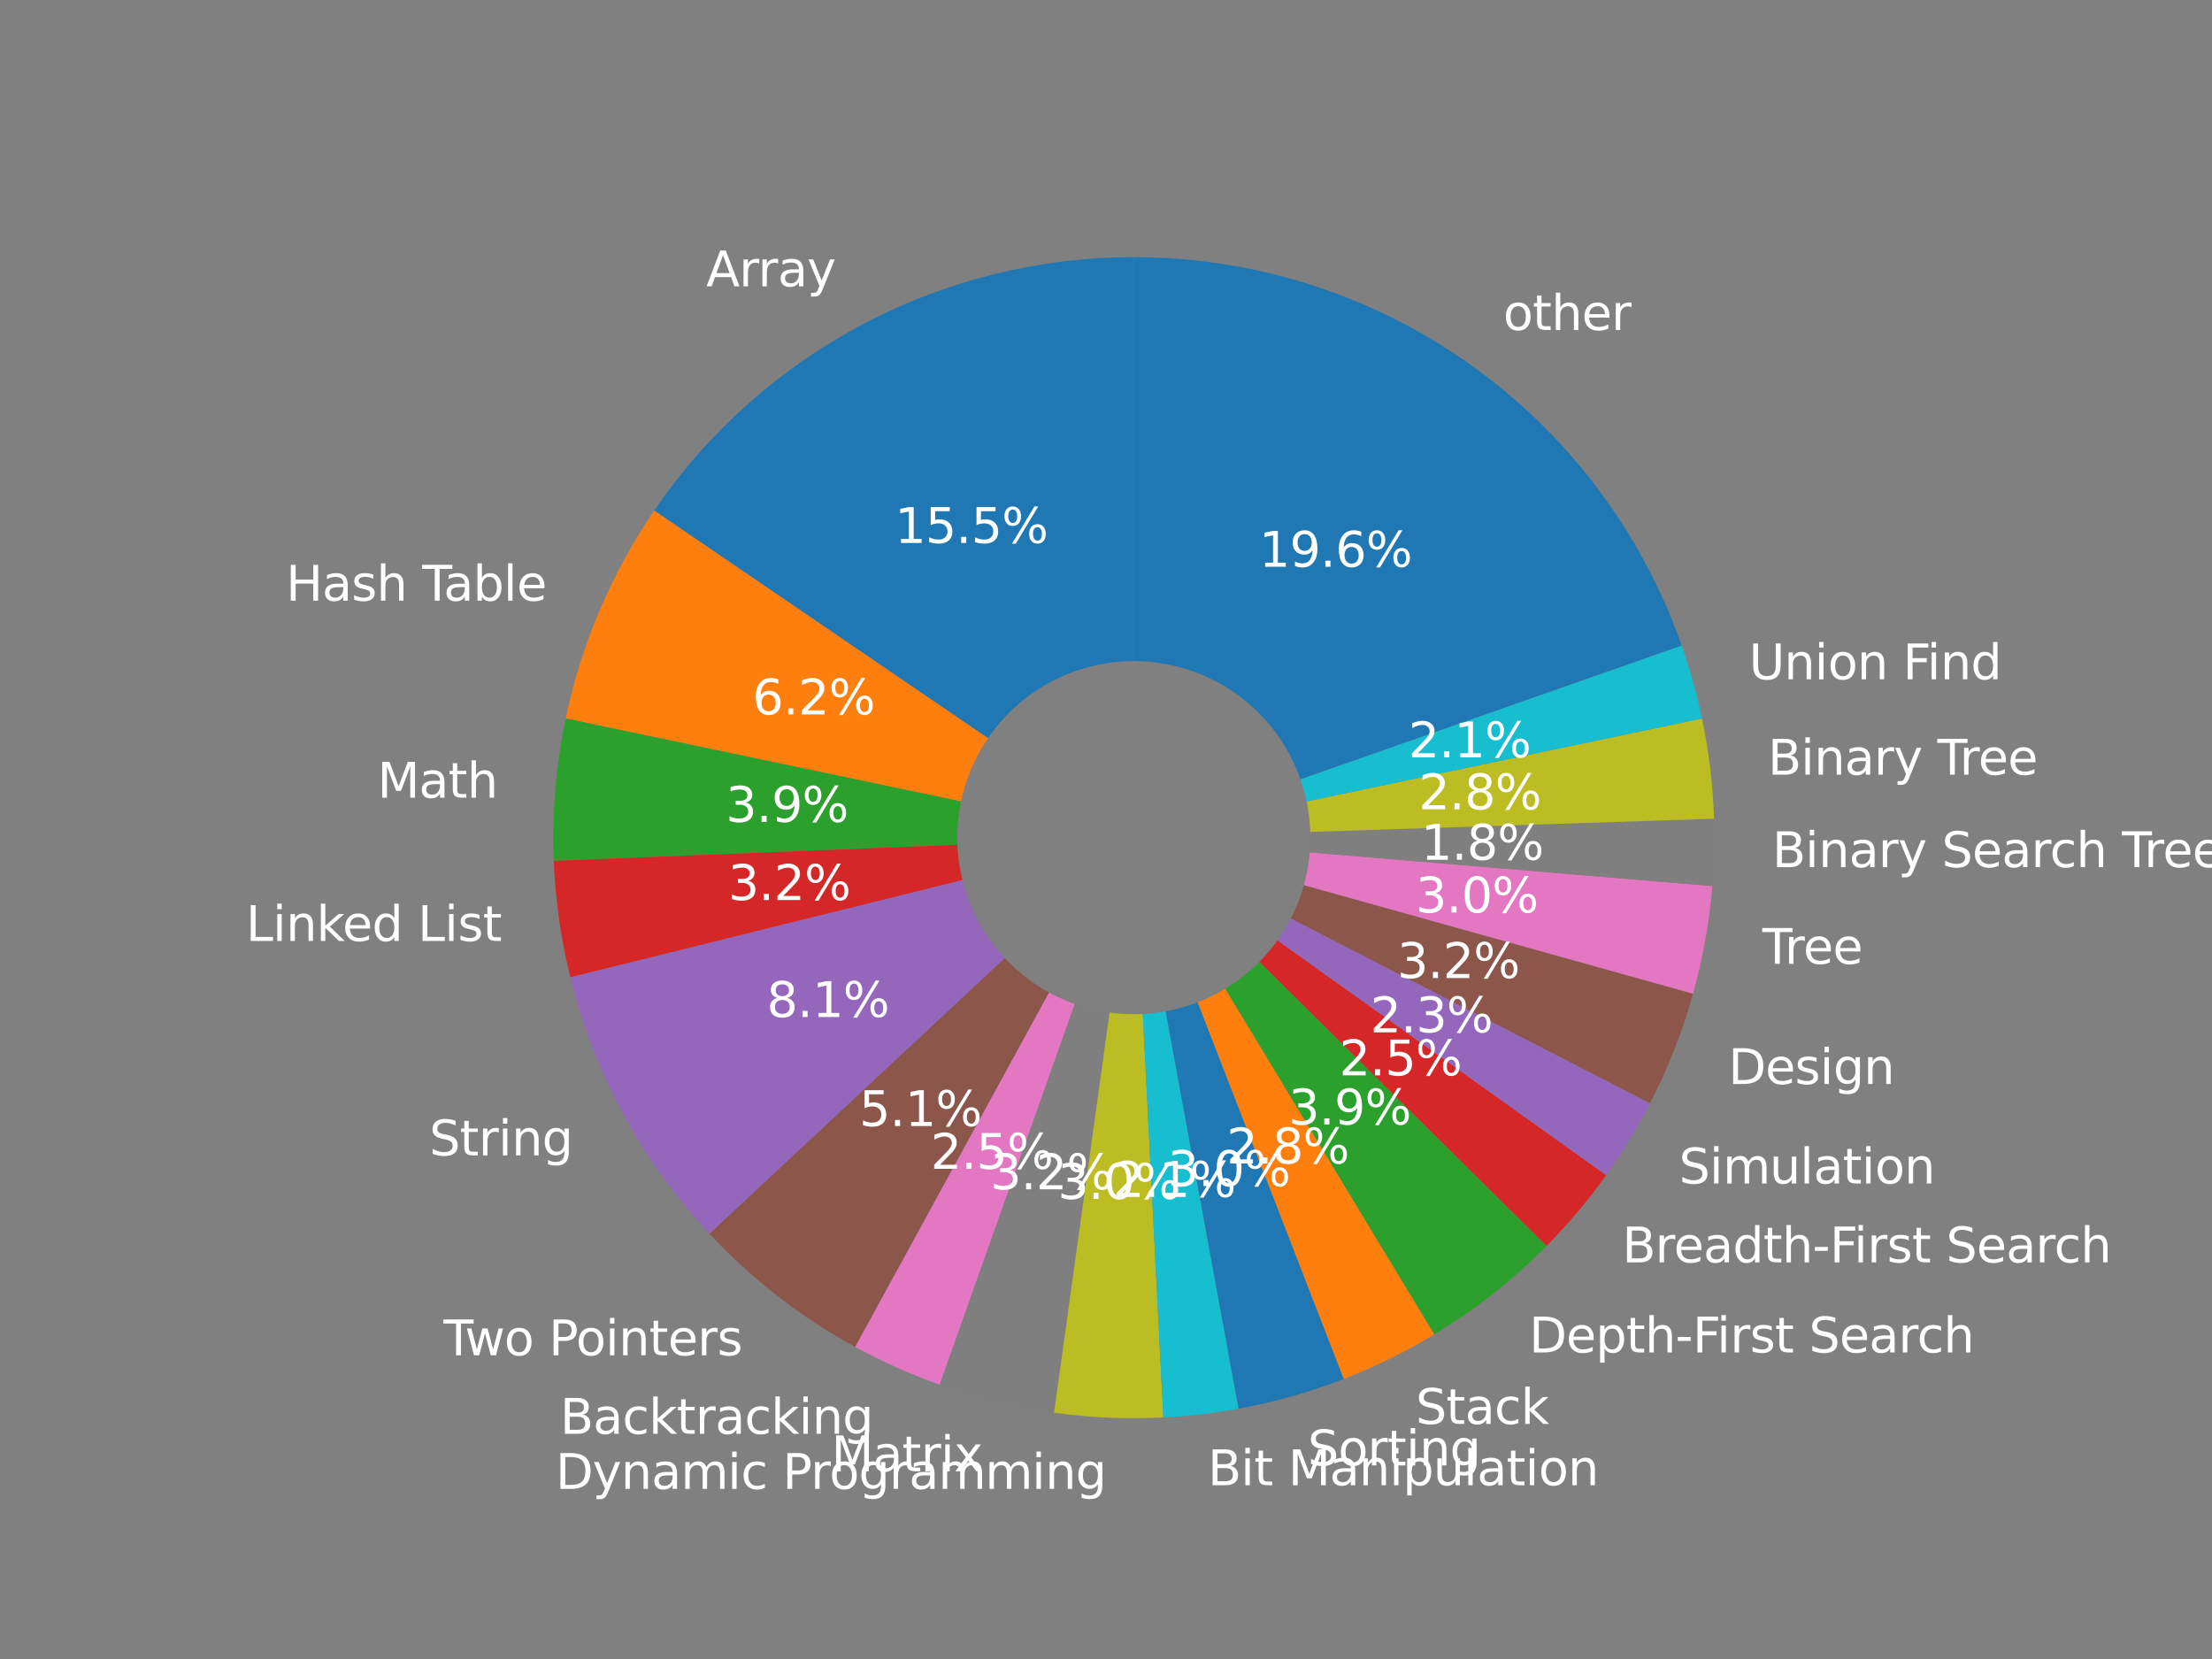 <?xml version="1.0" encoding="utf-8" standalone="no"?>
<!DOCTYPE svg PUBLIC "-//W3C//DTD SVG 1.1//EN"
  "http://www.w3.org/Graphics/SVG/1.1/DTD/svg11.dtd">
<svg xmlns:xlink="http://www.w3.org/1999/xlink" width="460.8pt" height="345.6pt" viewBox="0 0 460.8 345.6" xmlns="http://www.w3.org/2000/svg" version="1.1">
 <defs>
  <style type="text/css">*{stroke-linejoin: round; stroke-linecap: butt}</style>
 </defs>
 <g id="figure_1">
  <g id="patch_1">
   <path d="M 0 345.6 
L 460.8 345.6 
L 460.8 0 
L 0 0 
z
" style="fill: #808080"/>
  </g>
  <g id="axes_1">
   <g id="patch_2">
    <path d="M 236.201 53.568 
C 216.509 53.568 197.112 58.378 179.701 67.578 
C 162.29 76.777 147.387 90.092 136.292 106.36 
L 236.201 174.503 
L 236.201 53.568 
z
" style="fill: #1f77b4"/>
   </g>
   <g id="patch_3">
    <path d="M 136.292 106.36 
C 131.839 112.89 128.036 119.84 124.939 127.111 
C 121.842 134.382 119.465 141.939 117.843 149.674 
L 236.201 174.503 
L 136.292 106.36 
z
" style="fill: #ff7f0e"/>
   </g>
   <g id="patch_4">
    <path d="M 117.843 149.674 
C 116.821 154.541 116.102 159.467 115.687 164.424 
C 115.273 169.38 115.164 174.357 115.363 179.327 
L 236.201 174.503 
L 117.843 149.674 
z
" style="fill: #2ca02c"/>
   </g>
   <g id="patch_5">
    <path d="M 115.363 179.327 
C 115.526 183.419 115.897 187.501 116.475 191.555 
C 117.052 195.61 117.835 199.633 118.821 203.608 
L 236.201 174.503 
L 115.363 179.327 
z
" style="fill: #d62728"/>
   </g>
   <g id="patch_6">
    <path d="M 118.821 203.608 
C 121.288 213.557 125.01 223.152 129.897 232.163 
C 134.784 241.173 140.797 249.525 147.792 257.019 
L 236.201 174.503 
L 118.821 203.608 
z
" style="fill: #9467bd"/>
   </g>
   <g id="patch_7">
    <path d="M 147.792 257.019 
C 152.184 261.725 156.946 266.073 162.031 270.022 
C 167.116 273.97 172.508 277.506 178.156 280.596 
L 236.201 174.503 
L 147.792 257.019 
z
" style="fill: #8c564b"/>
   </g>
   <g id="patch_8">
    <path d="M 178.156 280.596 
C 180.978 282.141 183.862 283.572 186.799 284.886 
C 189.736 286.201 192.724 287.397 195.756 288.474 
L 236.201 174.503 
L 178.156 280.596 
z
" style="fill: #e377c2"/>
   </g>
   <g id="patch_9">
    <path d="M 195.756 288.474 
C 199.616 289.843 203.543 291.016 207.522 291.987 
C 211.5 292.959 215.526 293.727 219.582 294.29 
L 236.201 174.503 
L 195.756 288.474 
z
" style="fill: #7f7f7f"/>
   </g>
   <g id="patch_10">
    <path d="M 219.582 294.29 
C 223.349 294.812 227.139 295.157 230.938 295.323 
C 234.737 295.488 238.542 295.474 242.34 295.281 
L 236.201 174.503 
L 219.582 294.29 
z
" style="fill: #bcbd22"/>
   </g>
   <g id="patch_11">
    <path d="M 242.34 295.281 
C 244.969 295.147 247.593 294.928 250.208 294.623 
C 252.823 294.318 255.427 293.928 258.017 293.453 
L 236.201 174.503 
L 242.34 295.281 
z
" style="fill: #17becf"/>
   </g>
   <g id="patch_12">
    <path d="M 258.017 293.453 
C 261.757 292.767 265.463 291.905 269.122 290.87 
C 272.782 289.835 276.39 288.627 279.936 287.252 
L 236.201 174.503 
L 258.017 293.453 
z
" style="fill: #1f77b4"/>
   </g>
   <g id="patch_13">
    <path d="M 279.936 287.252 
C 283.208 285.983 286.424 284.571 289.574 283.022 
C 292.724 281.473 295.805 279.787 298.808 277.97 
L 236.201 174.503 
L 279.936 287.252 
z
" style="fill: #ff7f0e"/>
   </g>
   <g id="patch_14">
    <path d="M 298.808 277.97 
C 303.063 275.395 307.156 272.56 311.062 269.481 
C 314.968 266.402 318.681 263.086 322.179 259.55 
L 236.201 174.503 
L 298.808 277.97 
z
" style="fill: #2ca02c"/>
   </g>
   <g id="patch_15">
    <path d="M 322.179 259.55 
C 324.441 257.262 326.612 254.885 328.685 252.424 
C 330.758 249.964 332.733 247.421 334.603 244.803 
L 236.201 174.503 
L 322.179 259.55 
z
" style="fill: #d62728"/>
   </g>
   <g id="patch_16">
    <path d="M 334.603 244.803 
C 336.304 242.423 337.917 239.982 339.44 237.485 
C 340.964 234.988 342.396 232.436 343.734 229.835 
L 236.201 174.503 
L 334.603 244.803 
z
" style="fill: #9467bd"/>
   </g>
   <g id="patch_17">
    <path d="M 343.734 229.835 
C 345.608 226.194 347.296 222.459 348.791 218.646 
C 350.286 214.833 351.586 210.947 352.687 207.002 
L 236.201 174.503 
L 343.734 229.835 
z
" style="fill: #8c564b"/>
   </g>
   <g id="patch_18">
    <path d="M 352.687 207.002 
C 353.709 203.339 354.557 199.63 355.23 195.887 
C 355.902 192.144 356.398 188.371 356.715 184.581 
L 236.201 174.503 
L 352.687 207.002 
z
" style="fill: #e377c2"/>
   </g>
   <g id="patch_19">
    <path d="M 356.715 184.581 
C 356.91 182.249 357.037 179.912 357.096 177.573 
C 357.156 175.234 357.147 172.894 357.071 170.555 
L 236.201 174.503 
L 356.715 184.581 
z
" style="fill: #7f7f7f"/>
   </g>
   <g id="patch_20">
    <path d="M 357.071 170.555 
C 356.956 167.046 356.689 163.545 356.27 160.06 
C 355.851 156.574 355.28 153.109 354.559 149.674 
L 236.201 174.503 
L 357.071 170.555 
z
" style="fill: #bcbd22"/>
   </g>
   <g id="patch_21">
    <path d="M 354.559 149.674 
C 354.019 147.097 353.394 144.539 352.687 142.003 
C 351.979 139.468 351.189 136.956 350.318 134.472 
L 236.201 174.503 
L 354.559 149.674 
z
" style="fill: #17becf"/>
   </g>
   <g id="patch_22">
    <path d="M 350.318 134.472 
C 342.024 110.828 326.584 90.337 306.144 75.846 
C 285.704 61.355 261.257 53.568 236.201 53.568 
L 236.201 174.503 
L 350.318 134.472 
z
" style="fill: #1f77b4"/>
   </g>
   <g id="patch_23">
    <path d="M 236.201 210.783 
C 245.823 210.783 255.051 206.96 261.855 200.157 
C 268.658 193.353 272.481 184.124 272.481 174.503 
C 272.481 164.881 268.658 155.652 261.855 148.848 
C 255.051 142.045 245.823 138.222 236.201 138.222 
C 226.579 138.222 217.35 142.045 210.547 148.848 
C 203.743 155.652 199.921 164.881 199.921 174.503 
C 199.921 184.124 203.743 193.353 210.547 200.157 
C 217.35 206.96 226.579 210.783 236.201 210.783 
z
" clip-path="url(#p6dc3cd06ed)" style="fill: #808080; stroke: #808080; stroke-linejoin: miter"/>
   </g>
   <g id="matplotlib.axis_1"/>
   <g id="matplotlib.axis_2"/>
   <g id="text_1">
    <!-- Array -->
    <g style="fill: #ffffff" transform="translate(147.117 59.644)scale(0.1 -0.1)">
     <defs>
      <path id="DejaVuSans-41" d="M 2188 4044 
L 1331 1722 
L 3047 1722 
L 2188 4044 
z
M 1831 4666 
L 2547 4666 
L 4325 0 
L 3669 0 
L 3244 1197 
L 1141 1197 
L 716 0 
L 50 0 
L 1831 4666 
z
" transform="scale(0.016)"/>
      <path id="DejaVuSans-72" d="M 2631 2963 
Q 2534 3019 2420 3045 
Q 2306 3072 2169 3072 
Q 1681 3072 1420 2755 
Q 1159 2438 1159 1844 
L 1159 0 
L 581 0 
L 581 3500 
L 1159 3500 
L 1159 2956 
Q 1341 3275 1631 3429 
Q 1922 3584 2338 3584 
Q 2397 3584 2469 3576 
Q 2541 3569 2628 3553 
L 2631 2963 
z
" transform="scale(0.016)"/>
      <path id="DejaVuSans-61" d="M 2194 1759 
Q 1497 1759 1228 1600 
Q 959 1441 959 1056 
Q 959 750 1161 570 
Q 1363 391 1709 391 
Q 2188 391 2477 730 
Q 2766 1069 2766 1631 
L 2766 1759 
L 2194 1759 
z
M 3341 1997 
L 3341 0 
L 2766 0 
L 2766 531 
Q 2569 213 2275 61 
Q 1981 -91 1556 -91 
Q 1019 -91 701 211 
Q 384 513 384 1019 
Q 384 1609 779 1909 
Q 1175 2209 1959 2209 
L 2766 2209 
L 2766 2266 
Q 2766 2663 2505 2880 
Q 2244 3097 1772 3097 
Q 1472 3097 1187 3025 
Q 903 2953 641 2809 
L 641 3341 
Q 956 3463 1253 3523 
Q 1550 3584 1831 3584 
Q 2591 3584 2966 3190 
Q 3341 2797 3341 1997 
z
" transform="scale(0.016)"/>
      <path id="DejaVuSans-79" d="M 2059 -325 
Q 1816 -950 1584 -1140 
Q 1353 -1331 966 -1331 
L 506 -1331 
L 506 -850 
L 844 -850 
Q 1081 -850 1212 -737 
Q 1344 -625 1503 -206 
L 1606 56 
L 191 3500 
L 800 3500 
L 1894 763 
L 2988 3500 
L 3597 3500 
L 2059 -325 
z
" transform="scale(0.016)"/>
     </defs>
     <use xlink:href="#DejaVuSans-41"/>
     <use xlink:href="#DejaVuSans-72" x="68.408"/>
     <use xlink:href="#DejaVuSans-72" x="107.771"/>
     <use xlink:href="#DejaVuSans-61" x="148.885"/>
     <use xlink:href="#DejaVuSans-79" x="210.164"/>
    </g>
   </g>
   <g id="text_2">
    <!-- 15.5% -->
    <g style="fill: #ffffff" transform="translate(186.417 113.107)scale(0.1 -0.1)">
     <defs>
      <path id="DejaVuSans-31" d="M 794 531 
L 1825 531 
L 1825 4091 
L 703 3866 
L 703 4441 
L 1819 4666 
L 2450 4666 
L 2450 531 
L 3481 531 
L 3481 0 
L 794 0 
L 794 531 
z
" transform="scale(0.016)"/>
      <path id="DejaVuSans-35" d="M 691 4666 
L 3169 4666 
L 3169 4134 
L 1269 4134 
L 1269 2991 
Q 1406 3038 1543 3061 
Q 1681 3084 1819 3084 
Q 2600 3084 3056 2656 
Q 3513 2228 3513 1497 
Q 3513 744 3044 326 
Q 2575 -91 1722 -91 
Q 1428 -91 1123 -41 
Q 819 9 494 109 
L 494 744 
Q 775 591 1075 516 
Q 1375 441 1709 441 
Q 2250 441 2565 725 
Q 2881 1009 2881 1497 
Q 2881 1984 2565 2268 
Q 2250 2553 1709 2553 
Q 1456 2553 1204 2497 
Q 953 2441 691 2322 
L 691 4666 
z
" transform="scale(0.016)"/>
      <path id="DejaVuSans-2e" d="M 684 794 
L 1344 794 
L 1344 0 
L 684 0 
L 684 794 
z
" transform="scale(0.016)"/>
      <path id="DejaVuSans-25" d="M 4653 2053 
Q 4381 2053 4226 1822 
Q 4072 1591 4072 1178 
Q 4072 772 4226 539 
Q 4381 306 4653 306 
Q 4919 306 5073 539 
Q 5228 772 5228 1178 
Q 5228 1588 5073 1820 
Q 4919 2053 4653 2053 
z
M 4653 2450 
Q 5147 2450 5437 2106 
Q 5728 1763 5728 1178 
Q 5728 594 5436 251 
Q 5144 -91 4653 -91 
Q 4153 -91 3862 251 
Q 3572 594 3572 1178 
Q 3572 1766 3864 2108 
Q 4156 2450 4653 2450 
z
M 1428 4353 
Q 1159 4353 1004 4120 
Q 850 3888 850 3481 
Q 850 3069 1003 2837 
Q 1156 2606 1428 2606 
Q 1700 2606 1854 2837 
Q 2009 3069 2009 3481 
Q 2009 3884 1853 4118 
Q 1697 4353 1428 4353 
z
M 4250 4750 
L 4750 4750 
L 1831 -91 
L 1331 -91 
L 4250 4750 
z
M 1428 4750 
Q 1922 4750 2215 4408 
Q 2509 4066 2509 3481 
Q 2509 2891 2217 2550 
Q 1925 2209 1428 2209 
Q 931 2209 642 2551 
Q 353 2894 353 3481 
Q 353 4063 643 4406 
Q 934 4750 1428 4750 
z
" transform="scale(0.016)"/>
     </defs>
     <use xlink:href="#DejaVuSans-31"/>
     <use xlink:href="#DejaVuSans-35" x="63.623"/>
     <use xlink:href="#DejaVuSans-2e" x="127.246"/>
     <use xlink:href="#DejaVuSans-35" x="159.033"/>
     <use xlink:href="#DejaVuSans-25" x="222.656"/>
    </g>
   </g>
   <g id="text_3">
    <!-- Hash Table -->
    <g style="fill: #ffffff" transform="translate(59.574 125.131)scale(0.1 -0.1)">
     <defs>
      <path id="DejaVuSans-48" d="M 628 4666 
L 1259 4666 
L 1259 2753 
L 3553 2753 
L 3553 4666 
L 4184 4666 
L 4184 0 
L 3553 0 
L 3553 2222 
L 1259 2222 
L 1259 0 
L 628 0 
L 628 4666 
z
" transform="scale(0.016)"/>
      <path id="DejaVuSans-73" d="M 2834 3397 
L 2834 2853 
Q 2591 2978 2328 3040 
Q 2066 3103 1784 3103 
Q 1356 3103 1142 2972 
Q 928 2841 928 2578 
Q 928 2378 1081 2264 
Q 1234 2150 1697 2047 
L 1894 2003 
Q 2506 1872 2764 1633 
Q 3022 1394 3022 966 
Q 3022 478 2636 193 
Q 2250 -91 1575 -91 
Q 1294 -91 989 -36 
Q 684 19 347 128 
L 347 722 
Q 666 556 975 473 
Q 1284 391 1588 391 
Q 1994 391 2212 530 
Q 2431 669 2431 922 
Q 2431 1156 2273 1281 
Q 2116 1406 1581 1522 
L 1381 1569 
Q 847 1681 609 1914 
Q 372 2147 372 2553 
Q 372 3047 722 3315 
Q 1072 3584 1716 3584 
Q 2034 3584 2315 3537 
Q 2597 3491 2834 3397 
z
" transform="scale(0.016)"/>
      <path id="DejaVuSans-68" d="M 3513 2113 
L 3513 0 
L 2938 0 
L 2938 2094 
Q 2938 2591 2744 2837 
Q 2550 3084 2163 3084 
Q 1697 3084 1428 2787 
Q 1159 2491 1159 1978 
L 1159 0 
L 581 0 
L 581 4863 
L 1159 4863 
L 1159 2956 
Q 1366 3272 1645 3428 
Q 1925 3584 2291 3584 
Q 2894 3584 3203 3211 
Q 3513 2838 3513 2113 
z
" transform="scale(0.016)"/>
      <path id="DejaVuSans-20" transform="scale(0.016)"/>
      <path id="DejaVuSans-54" d="M -19 4666 
L 3928 4666 
L 3928 4134 
L 2272 4134 
L 2272 0 
L 1638 0 
L 1638 4134 
L -19 4134 
L -19 4666 
z
" transform="scale(0.016)"/>
      <path id="DejaVuSans-62" d="M 3116 1747 
Q 3116 2381 2855 2742 
Q 2594 3103 2138 3103 
Q 1681 3103 1420 2742 
Q 1159 2381 1159 1747 
Q 1159 1113 1420 752 
Q 1681 391 2138 391 
Q 2594 391 2855 752 
Q 3116 1113 3116 1747 
z
M 1159 2969 
Q 1341 3281 1617 3432 
Q 1894 3584 2278 3584 
Q 2916 3584 3314 3078 
Q 3713 2572 3713 1747 
Q 3713 922 3314 415 
Q 2916 -91 2278 -91 
Q 1894 -91 1617 61 
Q 1341 213 1159 525 
L 1159 0 
L 581 0 
L 581 4863 
L 1159 4863 
L 1159 2969 
z
" transform="scale(0.016)"/>
      <path id="DejaVuSans-6c" d="M 603 4863 
L 1178 4863 
L 1178 0 
L 603 0 
L 603 4863 
z
" transform="scale(0.016)"/>
      <path id="DejaVuSans-65" d="M 3597 1894 
L 3597 1613 
L 953 1613 
Q 991 1019 1311 708 
Q 1631 397 2203 397 
Q 2534 397 2845 478 
Q 3156 559 3463 722 
L 3463 178 
Q 3153 47 2828 -22 
Q 2503 -91 2169 -91 
Q 1331 -91 842 396 
Q 353 884 353 1716 
Q 353 2575 817 3079 
Q 1281 3584 2069 3584 
Q 2775 3584 3186 3129 
Q 3597 2675 3597 1894 
z
M 3022 2063 
Q 3016 2534 2758 2815 
Q 2500 3097 2075 3097 
Q 1594 3097 1305 2825 
Q 1016 2553 972 2059 
L 3022 2063 
z
" transform="scale(0.016)"/>
     </defs>
     <use xlink:href="#DejaVuSans-48"/>
     <use xlink:href="#DejaVuSans-61" x="75.195"/>
     <use xlink:href="#DejaVuSans-73" x="136.475"/>
     <use xlink:href="#DejaVuSans-68" x="188.574"/>
     <use xlink:href="#DejaVuSans-20" x="251.953"/>
     <use xlink:href="#DejaVuSans-54" x="283.74"/>
     <use xlink:href="#DejaVuSans-61" x="328.324"/>
     <use xlink:href="#DejaVuSans-62" x="389.604"/>
     <use xlink:href="#DejaVuSans-6c" x="453.08"/>
     <use xlink:href="#DejaVuSans-65" x="480.863"/>
    </g>
   </g>
   <g id="text_4">
    <!-- 6.2% -->
    <g style="fill: #ffffff" transform="translate(156.741 148.827)scale(0.1 -0.1)">
     <defs>
      <path id="DejaVuSans-36" d="M 2113 2584 
Q 1688 2584 1439 2293 
Q 1191 2003 1191 1497 
Q 1191 994 1439 701 
Q 1688 409 2113 409 
Q 2538 409 2786 701 
Q 3034 994 3034 1497 
Q 3034 2003 2786 2293 
Q 2538 2584 2113 2584 
z
M 3366 4563 
L 3366 3988 
Q 3128 4100 2886 4159 
Q 2644 4219 2406 4219 
Q 1781 4219 1451 3797 
Q 1122 3375 1075 2522 
Q 1259 2794 1537 2939 
Q 1816 3084 2150 3084 
Q 2853 3084 3261 2657 
Q 3669 2231 3669 1497 
Q 3669 778 3244 343 
Q 2819 -91 2113 -91 
Q 1303 -91 875 529 
Q 447 1150 447 2328 
Q 447 3434 972 4092 
Q 1497 4750 2381 4750 
Q 2619 4750 2861 4703 
Q 3103 4656 3366 4563 
z
" transform="scale(0.016)"/>
      <path id="DejaVuSans-32" d="M 1228 531 
L 3431 531 
L 3431 0 
L 469 0 
L 469 531 
Q 828 903 1448 1529 
Q 2069 2156 2228 2338 
Q 2531 2678 2651 2914 
Q 2772 3150 2772 3378 
Q 2772 3750 2511 3984 
Q 2250 4219 1831 4219 
Q 1534 4219 1204 4116 
Q 875 4013 500 3803 
L 500 4441 
Q 881 4594 1212 4672 
Q 1544 4750 1819 4750 
Q 2544 4750 2975 4387 
Q 3406 4025 3406 3419 
Q 3406 3131 3298 2873 
Q 3191 2616 2906 2266 
Q 2828 2175 2409 1742 
Q 1991 1309 1228 531 
z
" transform="scale(0.016)"/>
     </defs>
     <use xlink:href="#DejaVuSans-36"/>
     <use xlink:href="#DejaVuSans-2e" x="63.623"/>
     <use xlink:href="#DejaVuSans-32" x="95.41"/>
     <use xlink:href="#DejaVuSans-25" x="159.033"/>
    </g>
   </g>
   <g id="text_5">
    <!-- Math -->
    <g style="fill: #ffffff" transform="translate(78.622 166.175)scale(0.1 -0.1)">
     <defs>
      <path id="DejaVuSans-4d" d="M 628 4666 
L 1569 4666 
L 2759 1491 
L 3956 4666 
L 4897 4666 
L 4897 0 
L 4281 0 
L 4281 4097 
L 3078 897 
L 2444 897 
L 1241 4097 
L 1241 0 
L 628 0 
L 628 4666 
z
" transform="scale(0.016)"/>
      <path id="DejaVuSans-74" d="M 1172 4494 
L 1172 3500 
L 2356 3500 
L 2356 3053 
L 1172 3053 
L 1172 1153 
Q 1172 725 1289 603 
Q 1406 481 1766 481 
L 2356 481 
L 2356 0 
L 1766 0 
Q 1100 0 847 248 
Q 594 497 594 1153 
L 594 3053 
L 172 3053 
L 172 3500 
L 594 3500 
L 594 4494 
L 1172 4494 
z
" transform="scale(0.016)"/>
     </defs>
     <use xlink:href="#DejaVuSans-4d"/>
     <use xlink:href="#DejaVuSans-61" x="86.279"/>
     <use xlink:href="#DejaVuSans-74" x="147.559"/>
     <use xlink:href="#DejaVuSans-68" x="186.768"/>
    </g>
   </g>
   <g id="text_6">
    <!-- 3.9% -->
    <g style="fill: #ffffff" transform="translate(151.19 171.215)scale(0.1 -0.1)">
     <defs>
      <path id="DejaVuSans-33" d="M 2597 2516 
Q 3050 2419 3304 2112 
Q 3559 1806 3559 1356 
Q 3559 666 3084 287 
Q 2609 -91 1734 -91 
Q 1441 -91 1130 -33 
Q 819 25 488 141 
L 488 750 
Q 750 597 1062 519 
Q 1375 441 1716 441 
Q 2309 441 2620 675 
Q 2931 909 2931 1356 
Q 2931 1769 2642 2001 
Q 2353 2234 1838 2234 
L 1294 2234 
L 1294 2753 
L 1863 2753 
Q 2328 2753 2575 2939 
Q 2822 3125 2822 3475 
Q 2822 3834 2567 4026 
Q 2313 4219 1838 4219 
Q 1578 4219 1281 4162 
Q 984 4106 628 3988 
L 628 4550 
Q 988 4650 1302 4700 
Q 1616 4750 1894 4750 
Q 2613 4750 3031 4423 
Q 3450 4097 3450 3541 
Q 3450 3153 3228 2886 
Q 3006 2619 2597 2516 
z
" transform="scale(0.016)"/>
      <path id="DejaVuSans-39" d="M 703 97 
L 703 672 
Q 941 559 1184 500 
Q 1428 441 1663 441 
Q 2288 441 2617 861 
Q 2947 1281 2994 2138 
Q 2813 1869 2534 1725 
Q 2256 1581 1919 1581 
Q 1219 1581 811 2004 
Q 403 2428 403 3163 
Q 403 3881 828 4315 
Q 1253 4750 1959 4750 
Q 2769 4750 3195 4129 
Q 3622 3509 3622 2328 
Q 3622 1225 3098 567 
Q 2575 -91 1691 -91 
Q 1453 -91 1209 -44 
Q 966 3 703 97 
z
M 1959 2075 
Q 2384 2075 2632 2365 
Q 2881 2656 2881 3163 
Q 2881 3666 2632 3958 
Q 2384 4250 1959 4250 
Q 1534 4250 1286 3958 
Q 1038 3666 1038 3163 
Q 1038 2656 1286 2365 
Q 1534 2075 1959 2075 
z
" transform="scale(0.016)"/>
     </defs>
     <use xlink:href="#DejaVuSans-33"/>
     <use xlink:href="#DejaVuSans-2e" x="63.623"/>
     <use xlink:href="#DejaVuSans-39" x="95.41"/>
     <use xlink:href="#DejaVuSans-25" x="159.033"/>
    </g>
   </g>
   <g id="text_7">
    <!-- Linked List -->
    <g style="fill: #ffffff" transform="translate(51.227 196.02)scale(0.1 -0.1)">
     <defs>
      <path id="DejaVuSans-4c" d="M 628 4666 
L 1259 4666 
L 1259 531 
L 3531 531 
L 3531 0 
L 628 0 
L 628 4666 
z
" transform="scale(0.016)"/>
      <path id="DejaVuSans-69" d="M 603 3500 
L 1178 3500 
L 1178 0 
L 603 0 
L 603 3500 
z
M 603 4863 
L 1178 4863 
L 1178 4134 
L 603 4134 
L 603 4863 
z
" transform="scale(0.016)"/>
      <path id="DejaVuSans-6e" d="M 3513 2113 
L 3513 0 
L 2938 0 
L 2938 2094 
Q 2938 2591 2744 2837 
Q 2550 3084 2163 3084 
Q 1697 3084 1428 2787 
Q 1159 2491 1159 1978 
L 1159 0 
L 581 0 
L 581 3500 
L 1159 3500 
L 1159 2956 
Q 1366 3272 1645 3428 
Q 1925 3584 2291 3584 
Q 2894 3584 3203 3211 
Q 3513 2838 3513 2113 
z
" transform="scale(0.016)"/>
      <path id="DejaVuSans-6b" d="M 581 4863 
L 1159 4863 
L 1159 1991 
L 2875 3500 
L 3609 3500 
L 1753 1863 
L 3688 0 
L 2938 0 
L 1159 1709 
L 1159 0 
L 581 0 
L 581 4863 
z
" transform="scale(0.016)"/>
      <path id="DejaVuSans-64" d="M 2906 2969 
L 2906 4863 
L 3481 4863 
L 3481 0 
L 2906 0 
L 2906 525 
Q 2725 213 2448 61 
Q 2172 -91 1784 -91 
Q 1150 -91 751 415 
Q 353 922 353 1747 
Q 353 2572 751 3078 
Q 1150 3584 1784 3584 
Q 2172 3584 2448 3432 
Q 2725 3281 2906 2969 
z
M 947 1747 
Q 947 1113 1208 752 
Q 1469 391 1925 391 
Q 2381 391 2643 752 
Q 2906 1113 2906 1747 
Q 2906 2381 2643 2742 
Q 2381 3103 1925 3103 
Q 1469 3103 1208 2742 
Q 947 2381 947 1747 
z
" transform="scale(0.016)"/>
     </defs>
     <use xlink:href="#DejaVuSans-4c"/>
     <use xlink:href="#DejaVuSans-69" x="55.713"/>
     <use xlink:href="#DejaVuSans-6e" x="83.496"/>
     <use xlink:href="#DejaVuSans-6b" x="146.875"/>
     <use xlink:href="#DejaVuSans-65" x="201.16"/>
     <use xlink:href="#DejaVuSans-64" x="262.684"/>
     <use xlink:href="#DejaVuSans-20" x="326.16"/>
     <use xlink:href="#DejaVuSans-4c" x="357.947"/>
     <use xlink:href="#DejaVuSans-69" x="413.66"/>
     <use xlink:href="#DejaVuSans-73" x="441.443"/>
     <use xlink:href="#DejaVuSans-74" x="493.543"/>
    </g>
   </g>
   <g id="text_8">
    <!-- 3.2% -->
    <g style="fill: #ffffff" transform="translate(151.663 187.494)scale(0.1 -0.1)">
     <use xlink:href="#DejaVuSans-33"/>
     <use xlink:href="#DejaVuSans-2e" x="63.623"/>
     <use xlink:href="#DejaVuSans-32" x="95.41"/>
     <use xlink:href="#DejaVuSans-25" x="159.033"/>
    </g>
   </g>
   <g id="text_9">
    <!-- String -->
    <g style="fill: #ffffff" transform="translate(89.423 240.688)scale(0.1 -0.1)">
     <defs>
      <path id="DejaVuSans-53" d="M 3425 4513 
L 3425 3897 
Q 3066 4069 2747 4153 
Q 2428 4238 2131 4238 
Q 1616 4238 1336 4038 
Q 1056 3838 1056 3469 
Q 1056 3159 1242 3001 
Q 1428 2844 1947 2747 
L 2328 2669 
Q 3034 2534 3370 2195 
Q 3706 1856 3706 1288 
Q 3706 609 3251 259 
Q 2797 -91 1919 -91 
Q 1588 -91 1214 -16 
Q 841 59 441 206 
L 441 856 
Q 825 641 1194 531 
Q 1563 422 1919 422 
Q 2459 422 2753 634 
Q 3047 847 3047 1241 
Q 3047 1584 2836 1778 
Q 2625 1972 2144 2069 
L 1759 2144 
Q 1053 2284 737 2584 
Q 422 2884 422 3419 
Q 422 4038 858 4394 
Q 1294 4750 2059 4750 
Q 2388 4750 2728 4690 
Q 3069 4631 3425 4513 
z
" transform="scale(0.016)"/>
      <path id="DejaVuSans-67" d="M 2906 1791 
Q 2906 2416 2648 2759 
Q 2391 3103 1925 3103 
Q 1463 3103 1205 2759 
Q 947 2416 947 1791 
Q 947 1169 1205 825 
Q 1463 481 1925 481 
Q 2391 481 2648 825 
Q 2906 1169 2906 1791 
z
M 3481 434 
Q 3481 -459 3084 -895 
Q 2688 -1331 1869 -1331 
Q 1566 -1331 1297 -1286 
Q 1028 -1241 775 -1147 
L 775 -588 
Q 1028 -725 1275 -790 
Q 1522 -856 1778 -856 
Q 2344 -856 2625 -561 
Q 2906 -266 2906 331 
L 2906 616 
Q 2728 306 2450 153 
Q 2172 0 1784 0 
Q 1141 0 747 490 
Q 353 981 353 1791 
Q 353 2603 747 3093 
Q 1141 3584 1784 3584 
Q 2172 3584 2450 3431 
Q 2728 3278 2906 2969 
L 2906 3500 
L 3481 3500 
L 3481 434 
z
" transform="scale(0.016)"/>
     </defs>
     <use xlink:href="#DejaVuSans-53"/>
     <use xlink:href="#DejaVuSans-74" x="63.477"/>
     <use xlink:href="#DejaVuSans-72" x="102.686"/>
     <use xlink:href="#DejaVuSans-69" x="143.799"/>
     <use xlink:href="#DejaVuSans-6e" x="171.582"/>
     <use xlink:href="#DejaVuSans-67" x="234.961"/>
    </g>
   </g>
   <g id="text_10">
    <!-- 8.1% -->
    <g style="fill: #ffffff" transform="translate(159.716 211.858)scale(0.1 -0.1)">
     <defs>
      <path id="DejaVuSans-38" d="M 2034 2216 
Q 1584 2216 1326 1975 
Q 1069 1734 1069 1313 
Q 1069 891 1326 650 
Q 1584 409 2034 409 
Q 2484 409 2743 651 
Q 3003 894 3003 1313 
Q 3003 1734 2745 1975 
Q 2488 2216 2034 2216 
z
M 1403 2484 
Q 997 2584 770 2862 
Q 544 3141 544 3541 
Q 544 4100 942 4425 
Q 1341 4750 2034 4750 
Q 2731 4750 3128 4425 
Q 3525 4100 3525 3541 
Q 3525 3141 3298 2862 
Q 3072 2584 2669 2484 
Q 3125 2378 3379 2068 
Q 3634 1759 3634 1313 
Q 3634 634 3220 271 
Q 2806 -91 2034 -91 
Q 1263 -91 848 271 
Q 434 634 434 1313 
Q 434 1759 690 2068 
Q 947 2378 1403 2484 
z
M 1172 3481 
Q 1172 3119 1398 2916 
Q 1625 2713 2034 2713 
Q 2441 2713 2670 2916 
Q 2900 3119 2900 3481 
Q 2900 3844 2670 4047 
Q 2441 4250 2034 4250 
Q 1625 4250 1398 4047 
Q 1172 3844 1172 3481 
z
" transform="scale(0.016)"/>
     </defs>
     <use xlink:href="#DejaVuSans-38"/>
     <use xlink:href="#DejaVuSans-2e" x="63.623"/>
     <use xlink:href="#DejaVuSans-31" x="95.41"/>
     <use xlink:href="#DejaVuSans-25" x="159.033"/>
    </g>
   </g>
   <g id="text_11">
    <!-- Two Pointers -->
    <g style="fill: #ffffff" transform="translate(92.386 282.333)scale(0.1 -0.1)">
     <defs>
      <path id="DejaVuSans-77" d="M 269 3500 
L 844 3500 
L 1563 769 
L 2278 3500 
L 2956 3500 
L 3675 769 
L 4391 3500 
L 4966 3500 
L 4050 0 
L 3372 0 
L 2619 2869 
L 1863 0 
L 1184 0 
L 269 3500 
z
" transform="scale(0.016)"/>
      <path id="DejaVuSans-6f" d="M 1959 3097 
Q 1497 3097 1228 2736 
Q 959 2375 959 1747 
Q 959 1119 1226 758 
Q 1494 397 1959 397 
Q 2419 397 2687 759 
Q 2956 1122 2956 1747 
Q 2956 2369 2687 2733 
Q 2419 3097 1959 3097 
z
M 1959 3584 
Q 2709 3584 3137 3096 
Q 3566 2609 3566 1747 
Q 3566 888 3137 398 
Q 2709 -91 1959 -91 
Q 1206 -91 779 398 
Q 353 888 353 1747 
Q 353 2609 779 3096 
Q 1206 3584 1959 3584 
z
" transform="scale(0.016)"/>
      <path id="DejaVuSans-50" d="M 1259 4147 
L 1259 2394 
L 2053 2394 
Q 2494 2394 2734 2622 
Q 2975 2850 2975 3272 
Q 2975 3691 2734 3919 
Q 2494 4147 2053 4147 
L 1259 4147 
z
M 628 4666 
L 2053 4666 
Q 2838 4666 3239 4311 
Q 3641 3956 3641 3272 
Q 3641 2581 3239 2228 
Q 2838 1875 2053 1875 
L 1259 1875 
L 1259 0 
L 628 0 
L 628 4666 
z
" transform="scale(0.016)"/>
     </defs>
     <use xlink:href="#DejaVuSans-54"/>
     <use xlink:href="#DejaVuSans-77" x="44.584"/>
     <use xlink:href="#DejaVuSans-6f" x="126.371"/>
     <use xlink:href="#DejaVuSans-20" x="187.553"/>
     <use xlink:href="#DejaVuSans-50" x="219.34"/>
     <use xlink:href="#DejaVuSans-6f" x="276.018"/>
     <use xlink:href="#DejaVuSans-69" x="337.199"/>
     <use xlink:href="#DejaVuSans-6e" x="364.982"/>
     <use xlink:href="#DejaVuSans-74" x="428.361"/>
     <use xlink:href="#DejaVuSans-65" x="467.57"/>
     <use xlink:href="#DejaVuSans-72" x="529.094"/>
     <use xlink:href="#DejaVuSans-73" x="570.207"/>
    </g>
   </g>
   <g id="text_12">
    <!-- 5.1% -->
    <g style="fill: #ffffff" transform="translate(178.996 234.574)scale(0.1 -0.1)">
     <use xlink:href="#DejaVuSans-35"/>
     <use xlink:href="#DejaVuSans-2e" x="63.623"/>
     <use xlink:href="#DejaVuSans-31" x="95.41"/>
     <use xlink:href="#DejaVuSans-25" x="159.033"/>
    </g>
   </g>
   <g id="text_13">
    <!-- Backtracking -->
    <g style="fill: #ffffff" transform="translate(116.668 298.684)scale(0.1 -0.1)">
     <defs>
      <path id="DejaVuSans-42" d="M 1259 2228 
L 1259 519 
L 2272 519 
Q 2781 519 3026 730 
Q 3272 941 3272 1375 
Q 3272 1813 3026 2020 
Q 2781 2228 2272 2228 
L 1259 2228 
z
M 1259 4147 
L 1259 2741 
L 2194 2741 
Q 2656 2741 2882 2914 
Q 3109 3088 3109 3444 
Q 3109 3797 2882 3972 
Q 2656 4147 2194 4147 
L 1259 4147 
z
M 628 4666 
L 2241 4666 
Q 2963 4666 3353 4366 
Q 3744 4066 3744 3513 
Q 3744 3084 3544 2831 
Q 3344 2578 2956 2516 
Q 3422 2416 3680 2098 
Q 3938 1781 3938 1306 
Q 3938 681 3513 340 
Q 3088 0 2303 0 
L 628 0 
L 628 4666 
z
" transform="scale(0.016)"/>
      <path id="DejaVuSans-63" d="M 3122 3366 
L 3122 2828 
Q 2878 2963 2633 3030 
Q 2388 3097 2138 3097 
Q 1578 3097 1268 2742 
Q 959 2388 959 1747 
Q 959 1106 1268 751 
Q 1578 397 2138 397 
Q 2388 397 2633 464 
Q 2878 531 3122 666 
L 3122 134 
Q 2881 22 2623 -34 
Q 2366 -91 2075 -91 
Q 1284 -91 818 406 
Q 353 903 353 1747 
Q 353 2603 823 3093 
Q 1294 3584 2113 3584 
Q 2378 3584 2631 3529 
Q 2884 3475 3122 3366 
z
" transform="scale(0.016)"/>
     </defs>
     <use xlink:href="#DejaVuSans-42"/>
     <use xlink:href="#DejaVuSans-61" x="68.604"/>
     <use xlink:href="#DejaVuSans-63" x="129.883"/>
     <use xlink:href="#DejaVuSans-6b" x="184.863"/>
     <use xlink:href="#DejaVuSans-74" x="242.773"/>
     <use xlink:href="#DejaVuSans-72" x="281.982"/>
     <use xlink:href="#DejaVuSans-61" x="323.096"/>
     <use xlink:href="#DejaVuSans-63" x="384.375"/>
     <use xlink:href="#DejaVuSans-6b" x="439.355"/>
     <use xlink:href="#DejaVuSans-69" x="497.266"/>
     <use xlink:href="#DejaVuSans-6e" x="525.049"/>
     <use xlink:href="#DejaVuSans-67" x="588.428"/>
    </g>
   </g>
   <g id="text_14">
    <!-- 2.5% -->
    <g style="fill: #ffffff" transform="translate(193.857 243.492)scale(0.1 -0.1)">
     <use xlink:href="#DejaVuSans-32"/>
     <use xlink:href="#DejaVuSans-2e" x="63.623"/>
     <use xlink:href="#DejaVuSans-35" x="95.41"/>
     <use xlink:href="#DejaVuSans-25" x="159.033"/>
    </g>
   </g>
   <g id="text_15">
    <!-- Matrix -->
    <g style="fill: #ffffff" transform="translate(173.169 306.495)scale(0.1 -0.1)">
     <defs>
      <path id="DejaVuSans-78" d="M 3513 3500 
L 2247 1797 
L 3578 0 
L 2900 0 
L 1881 1375 
L 863 0 
L 184 0 
L 1544 1831 
L 300 3500 
L 978 3500 
L 1906 2253 
L 2834 3500 
L 3513 3500 
z
" transform="scale(0.016)"/>
     </defs>
     <use xlink:href="#DejaVuSans-4d"/>
     <use xlink:href="#DejaVuSans-61" x="86.279"/>
     <use xlink:href="#DejaVuSans-74" x="147.559"/>
     <use xlink:href="#DejaVuSans-72" x="186.768"/>
     <use xlink:href="#DejaVuSans-69" x="227.881"/>
     <use xlink:href="#DejaVuSans-78" x="255.664"/>
    </g>
   </g>
   <g id="text_16">
    <!-- 3.2% -->
    <g style="fill: #ffffff" transform="translate(206.291 247.753)scale(0.1 -0.1)">
     <use xlink:href="#DejaVuSans-33"/>
     <use xlink:href="#DejaVuSans-2e" x="63.623"/>
     <use xlink:href="#DejaVuSans-32" x="95.41"/>
     <use xlink:href="#DejaVuSans-25" x="159.033"/>
    </g>
   </g>
   <g id="text_17">
    <!-- Dynamic Programming -->
    <g style="fill: #ffffff" transform="translate(115.74 310.164)scale(0.1 -0.1)">
     <defs>
      <path id="DejaVuSans-44" d="M 1259 4147 
L 1259 519 
L 2022 519 
Q 2988 519 3436 956 
Q 3884 1394 3884 2338 
Q 3884 3275 3436 3711 
Q 2988 4147 2022 4147 
L 1259 4147 
z
M 628 4666 
L 1925 4666 
Q 3281 4666 3915 4102 
Q 4550 3538 4550 2338 
Q 4550 1131 3912 565 
Q 3275 0 1925 0 
L 628 0 
L 628 4666 
z
" transform="scale(0.016)"/>
      <path id="DejaVuSans-6d" d="M 3328 2828 
Q 3544 3216 3844 3400 
Q 4144 3584 4550 3584 
Q 5097 3584 5394 3201 
Q 5691 2819 5691 2113 
L 5691 0 
L 5113 0 
L 5113 2094 
Q 5113 2597 4934 2840 
Q 4756 3084 4391 3084 
Q 3944 3084 3684 2787 
Q 3425 2491 3425 1978 
L 3425 0 
L 2847 0 
L 2847 2094 
Q 2847 2600 2669 2842 
Q 2491 3084 2119 3084 
Q 1678 3084 1418 2786 
Q 1159 2488 1159 1978 
L 1159 0 
L 581 0 
L 581 3500 
L 1159 3500 
L 1159 2956 
Q 1356 3278 1631 3431 
Q 1906 3584 2284 3584 
Q 2666 3584 2933 3390 
Q 3200 3197 3328 2828 
z
" transform="scale(0.016)"/>
     </defs>
     <use xlink:href="#DejaVuSans-44"/>
     <use xlink:href="#DejaVuSans-79" x="77.002"/>
     <use xlink:href="#DejaVuSans-6e" x="136.182"/>
     <use xlink:href="#DejaVuSans-61" x="199.561"/>
     <use xlink:href="#DejaVuSans-6d" x="260.84"/>
     <use xlink:href="#DejaVuSans-69" x="358.252"/>
     <use xlink:href="#DejaVuSans-63" x="386.035"/>
     <use xlink:href="#DejaVuSans-20" x="441.016"/>
     <use xlink:href="#DejaVuSans-50" x="472.803"/>
     <use xlink:href="#DejaVuSans-72" x="531.355"/>
     <use xlink:href="#DejaVuSans-6f" x="570.219"/>
     <use xlink:href="#DejaVuSans-67" x="631.4"/>
     <use xlink:href="#DejaVuSans-72" x="694.877"/>
     <use xlink:href="#DejaVuSans-61" x="735.99"/>
     <use xlink:href="#DejaVuSans-6d" x="797.27"/>
     <use xlink:href="#DejaVuSans-6d" x="894.682"/>
     <use xlink:href="#DejaVuSans-69" x="992.094"/>
     <use xlink:href="#DejaVuSans-6e" x="1019.877"/>
     <use xlink:href="#DejaVuSans-67" x="1083.256"/>
    </g>
   </g>
   <g id="text_18">
    <!-- 3.0% -->
    <g style="fill: #ffffff" transform="translate(220.341 249.754)scale(0.1 -0.1)">
     <defs>
      <path id="DejaVuSans-30" d="M 2034 4250 
Q 1547 4250 1301 3770 
Q 1056 3291 1056 2328 
Q 1056 1369 1301 889 
Q 1547 409 2034 409 
Q 2525 409 2770 889 
Q 3016 1369 3016 2328 
Q 3016 3291 2770 3770 
Q 2525 4250 2034 4250 
z
M 2034 4750 
Q 2819 4750 3233 4129 
Q 3647 3509 3647 2328 
Q 3647 1150 3233 529 
Q 2819 -91 2034 -91 
Q 1250 -91 836 529 
Q 422 1150 422 2328 
Q 422 3509 836 4129 
Q 1250 4750 2034 4750 
z
" transform="scale(0.016)"/>
     </defs>
     <use xlink:href="#DejaVuSans-33"/>
     <use xlink:href="#DejaVuSans-2e" x="63.623"/>
     <use xlink:href="#DejaVuSans-30" x="95.41"/>
     <use xlink:href="#DejaVuSans-25" x="159.033"/>
    </g>
   </g>
   <g id="text_19">
    <!-- Bit Manipulation -->
    <g style="fill: #ffffff" transform="translate(251.609 309.395)scale(0.1 -0.1)">
     <defs>
      <path id="DejaVuSans-70" d="M 1159 525 
L 1159 -1331 
L 581 -1331 
L 581 3500 
L 1159 3500 
L 1159 2969 
Q 1341 3281 1617 3432 
Q 1894 3584 2278 3584 
Q 2916 3584 3314 3078 
Q 3713 2572 3713 1747 
Q 3713 922 3314 415 
Q 2916 -91 2278 -91 
Q 1894 -91 1617 61 
Q 1341 213 1159 525 
z
M 3116 1747 
Q 3116 2381 2855 2742 
Q 2594 3103 2138 3103 
Q 1681 3103 1420 2742 
Q 1159 2381 1159 1747 
Q 1159 1113 1420 752 
Q 1681 391 2138 391 
Q 2594 391 2855 752 
Q 3116 1113 3116 1747 
z
" transform="scale(0.016)"/>
      <path id="DejaVuSans-75" d="M 544 1381 
L 544 3500 
L 1119 3500 
L 1119 1403 
Q 1119 906 1312 657 
Q 1506 409 1894 409 
Q 2359 409 2629 706 
Q 2900 1003 2900 1516 
L 2900 3500 
L 3475 3500 
L 3475 0 
L 2900 0 
L 2900 538 
Q 2691 219 2414 64 
Q 2138 -91 1772 -91 
Q 1169 -91 856 284 
Q 544 659 544 1381 
z
M 1991 3584 
L 1991 3584 
z
" transform="scale(0.016)"/>
     </defs>
     <use xlink:href="#DejaVuSans-42"/>
     <use xlink:href="#DejaVuSans-69" x="68.604"/>
     <use xlink:href="#DejaVuSans-74" x="96.387"/>
     <use xlink:href="#DejaVuSans-20" x="135.596"/>
     <use xlink:href="#DejaVuSans-4d" x="167.383"/>
     <use xlink:href="#DejaVuSans-61" x="253.662"/>
     <use xlink:href="#DejaVuSans-6e" x="314.941"/>
     <use xlink:href="#DejaVuSans-69" x="378.32"/>
     <use xlink:href="#DejaVuSans-70" x="406.104"/>
     <use xlink:href="#DejaVuSans-75" x="469.58"/>
     <use xlink:href="#DejaVuSans-6c" x="532.959"/>
     <use xlink:href="#DejaVuSans-61" x="560.742"/>
     <use xlink:href="#DejaVuSans-74" x="622.021"/>
     <use xlink:href="#DejaVuSans-69" x="661.23"/>
     <use xlink:href="#DejaVuSans-6f" x="689.014"/>
     <use xlink:href="#DejaVuSans-6e" x="750.195"/>
    </g>
   </g>
   <g id="text_20">
    <!-- 2.1% -->
    <g style="fill: #ffffff" transform="translate(231.903 249.334)scale(0.1 -0.1)">
     <use xlink:href="#DejaVuSans-32"/>
     <use xlink:href="#DejaVuSans-2e" x="63.623"/>
     <use xlink:href="#DejaVuSans-31" x="95.41"/>
     <use xlink:href="#DejaVuSans-25" x="159.033"/>
    </g>
   </g>
   <g id="text_21">
    <!-- Sorting -->
    <g style="fill: #ffffff" transform="translate(272.415 305.266)scale(0.1 -0.1)">
     <use xlink:href="#DejaVuSans-53"/>
     <use xlink:href="#DejaVuSans-6f" x="63.477"/>
     <use xlink:href="#DejaVuSans-72" x="124.658"/>
     <use xlink:href="#DejaVuSans-74" x="165.771"/>
     <use xlink:href="#DejaVuSans-69" x="204.98"/>
     <use xlink:href="#DejaVuSans-6e" x="232.764"/>
     <use xlink:href="#DejaVuSans-67" x="296.143"/>
    </g>
   </g>
   <g id="text_22">
    <!-- 3.0% -->
    <g style="fill: #ffffff" transform="translate(243.251 247.082)scale(0.1 -0.1)">
     <use xlink:href="#DejaVuSans-33"/>
     <use xlink:href="#DejaVuSans-2e" x="63.623"/>
     <use xlink:href="#DejaVuSans-30" x="95.41"/>
     <use xlink:href="#DejaVuSans-25" x="159.033"/>
    </g>
   </g>
   <g id="text_23">
    <!-- Stack -->
    <g style="fill: #ffffff" transform="translate(294.911 296.633)scale(0.1 -0.1)">
     <use xlink:href="#DejaVuSans-53"/>
     <use xlink:href="#DejaVuSans-74" x="63.477"/>
     <use xlink:href="#DejaVuSans-61" x="102.686"/>
     <use xlink:href="#DejaVuSans-63" x="163.965"/>
     <use xlink:href="#DejaVuSans-6b" x="218.945"/>
    </g>
   </g>
   <g id="text_24">
    <!-- 2.8% -->
    <g style="fill: #ffffff" transform="translate(255.522 242.374)scale(0.1 -0.1)">
     <use xlink:href="#DejaVuSans-32"/>
     <use xlink:href="#DejaVuSans-2e" x="63.623"/>
     <use xlink:href="#DejaVuSans-38" x="95.41"/>
     <use xlink:href="#DejaVuSans-25" x="159.033"/>
    </g>
   </g>
   <g id="text_25">
    <!-- Depth-First Search -->
    <g style="fill: #ffffff" transform="translate(318.548 281.739)scale(0.1 -0.1)">
     <defs>
      <path id="DejaVuSans-2d" d="M 313 2009 
L 1997 2009 
L 1997 1497 
L 313 1497 
L 313 2009 
z
" transform="scale(0.016)"/>
      <path id="DejaVuSans-46" d="M 628 4666 
L 3309 4666 
L 3309 4134 
L 1259 4134 
L 1259 2759 
L 3109 2759 
L 3109 2228 
L 1259 2228 
L 1259 0 
L 628 0 
L 628 4666 
z
" transform="scale(0.016)"/>
     </defs>
     <use xlink:href="#DejaVuSans-44"/>
     <use xlink:href="#DejaVuSans-65" x="77.002"/>
     <use xlink:href="#DejaVuSans-70" x="138.525"/>
     <use xlink:href="#DejaVuSans-74" x="202.002"/>
     <use xlink:href="#DejaVuSans-68" x="241.211"/>
     <use xlink:href="#DejaVuSans-2d" x="304.59"/>
     <use xlink:href="#DejaVuSans-46" x="340.674"/>
     <use xlink:href="#DejaVuSans-69" x="390.943"/>
     <use xlink:href="#DejaVuSans-72" x="418.727"/>
     <use xlink:href="#DejaVuSans-73" x="459.84"/>
     <use xlink:href="#DejaVuSans-74" x="511.939"/>
     <use xlink:href="#DejaVuSans-20" x="551.148"/>
     <use xlink:href="#DejaVuSans-53" x="582.936"/>
     <use xlink:href="#DejaVuSans-65" x="646.412"/>
     <use xlink:href="#DejaVuSans-61" x="707.936"/>
     <use xlink:href="#DejaVuSans-72" x="769.215"/>
     <use xlink:href="#DejaVuSans-63" x="808.078"/>
     <use xlink:href="#DejaVuSans-68" x="863.059"/>
    </g>
   </g>
   <g id="text_26">
    <!-- 3.9% -->
    <g style="fill: #ffffff" transform="translate(268.415 234.249)scale(0.1 -0.1)">
     <use xlink:href="#DejaVuSans-33"/>
     <use xlink:href="#DejaVuSans-2e" x="63.623"/>
     <use xlink:href="#DejaVuSans-39" x="95.41"/>
     <use xlink:href="#DejaVuSans-25" x="159.033"/>
    </g>
   </g>
   <g id="text_27">
    <!-- Breadth-First Search -->
    <g style="fill: #ffffff" transform="translate(337.934 262.976)scale(0.1 -0.1)">
     <use xlink:href="#DejaVuSans-42"/>
     <use xlink:href="#DejaVuSans-72" x="68.604"/>
     <use xlink:href="#DejaVuSans-65" x="107.467"/>
     <use xlink:href="#DejaVuSans-61" x="168.99"/>
     <use xlink:href="#DejaVuSans-64" x="230.27"/>
     <use xlink:href="#DejaVuSans-74" x="293.746"/>
     <use xlink:href="#DejaVuSans-68" x="332.955"/>
     <use xlink:href="#DejaVuSans-2d" x="396.334"/>
     <use xlink:href="#DejaVuSans-46" x="432.418"/>
     <use xlink:href="#DejaVuSans-69" x="482.688"/>
     <use xlink:href="#DejaVuSans-72" x="510.471"/>
     <use xlink:href="#DejaVuSans-73" x="551.584"/>
     <use xlink:href="#DejaVuSans-74" x="603.684"/>
     <use xlink:href="#DejaVuSans-20" x="642.893"/>
     <use xlink:href="#DejaVuSans-53" x="674.68"/>
     <use xlink:href="#DejaVuSans-65" x="738.156"/>
     <use xlink:href="#DejaVuSans-61" x="799.68"/>
     <use xlink:href="#DejaVuSans-72" x="860.959"/>
     <use xlink:href="#DejaVuSans-63" x="899.822"/>
     <use xlink:href="#DejaVuSans-68" x="954.803"/>
    </g>
   </g>
   <g id="text_28">
    <!-- 2.5% -->
    <g style="fill: #ffffff" transform="translate(278.989 224.015)scale(0.1 -0.1)">
     <use xlink:href="#DejaVuSans-32"/>
     <use xlink:href="#DejaVuSans-2e" x="63.623"/>
     <use xlink:href="#DejaVuSans-35" x="95.41"/>
     <use xlink:href="#DejaVuSans-25" x="159.033"/>
    </g>
   </g>
   <g id="text_29">
    <!-- Simulation -->
    <g style="fill: #ffffff" transform="translate(349.764 246.542)scale(0.1 -0.1)">
     <use xlink:href="#DejaVuSans-53"/>
     <use xlink:href="#DejaVuSans-69" x="63.477"/>
     <use xlink:href="#DejaVuSans-6d" x="91.26"/>
     <use xlink:href="#DejaVuSans-75" x="188.672"/>
     <use xlink:href="#DejaVuSans-6c" x="252.051"/>
     <use xlink:href="#DejaVuSans-61" x="279.834"/>
     <use xlink:href="#DejaVuSans-74" x="341.113"/>
     <use xlink:href="#DejaVuSans-69" x="380.322"/>
     <use xlink:href="#DejaVuSans-6f" x="408.105"/>
     <use xlink:href="#DejaVuSans-6e" x="469.287"/>
    </g>
   </g>
   <g id="text_30">
    <!-- 2.3% -->
    <g style="fill: #ffffff" transform="translate(285.442 215.051)scale(0.1 -0.1)">
     <use xlink:href="#DejaVuSans-32"/>
     <use xlink:href="#DejaVuSans-2e" x="63.623"/>
     <use xlink:href="#DejaVuSans-33" x="95.41"/>
     <use xlink:href="#DejaVuSans-25" x="159.033"/>
    </g>
   </g>
   <g id="text_31">
    <!-- Design -->
    <g style="fill: #ffffff" transform="translate(360.05 225.82)scale(0.1 -0.1)">
     <use xlink:href="#DejaVuSans-44"/>
     <use xlink:href="#DejaVuSans-65" x="77.002"/>
     <use xlink:href="#DejaVuSans-73" x="138.525"/>
     <use xlink:href="#DejaVuSans-69" x="190.625"/>
     <use xlink:href="#DejaVuSans-67" x="218.408"/>
     <use xlink:href="#DejaVuSans-6e" x="281.885"/>
    </g>
   </g>
   <g id="text_32">
    <!-- 3.2% -->
    <g style="fill: #ffffff" transform="translate(291.053 203.748)scale(0.1 -0.1)">
     <use xlink:href="#DejaVuSans-33"/>
     <use xlink:href="#DejaVuSans-2e" x="63.623"/>
     <use xlink:href="#DejaVuSans-32" x="95.41"/>
     <use xlink:href="#DejaVuSans-25" x="159.033"/>
    </g>
   </g>
   <g id="text_33">
    <!-- Tree -->
    <g style="fill: #ffffff" transform="translate(367.133 200.784)scale(0.1 -0.1)">
     <use xlink:href="#DejaVuSans-54"/>
     <use xlink:href="#DejaVuSans-72" x="46.334"/>
     <use xlink:href="#DejaVuSans-65" x="85.197"/>
     <use xlink:href="#DejaVuSans-65" x="146.721"/>
    </g>
   </g>
   <g id="text_34">
    <!-- 3.0% -->
    <g style="fill: #ffffff" transform="translate(294.916 190.092)scale(0.1 -0.1)">
     <use xlink:href="#DejaVuSans-33"/>
     <use xlink:href="#DejaVuSans-2e" x="63.623"/>
     <use xlink:href="#DejaVuSans-30" x="95.41"/>
     <use xlink:href="#DejaVuSans-25" x="159.033"/>
    </g>
   </g>
   <g id="text_35">
    <!-- Binary Search Tree -->
    <g style="fill: #ffffff" transform="translate(369.186 180.64)scale(0.1 -0.1)">
     <use xlink:href="#DejaVuSans-42"/>
     <use xlink:href="#DejaVuSans-69" x="68.604"/>
     <use xlink:href="#DejaVuSans-6e" x="96.387"/>
     <use xlink:href="#DejaVuSans-61" x="159.766"/>
     <use xlink:href="#DejaVuSans-72" x="221.045"/>
     <use xlink:href="#DejaVuSans-79" x="262.158"/>
     <use xlink:href="#DejaVuSans-20" x="321.338"/>
     <use xlink:href="#DejaVuSans-53" x="353.125"/>
     <use xlink:href="#DejaVuSans-65" x="416.602"/>
     <use xlink:href="#DejaVuSans-61" x="478.125"/>
     <use xlink:href="#DejaVuSans-72" x="539.404"/>
     <use xlink:href="#DejaVuSans-63" x="578.268"/>
     <use xlink:href="#DejaVuSans-68" x="633.248"/>
     <use xlink:href="#DejaVuSans-20" x="696.627"/>
     <use xlink:href="#DejaVuSans-54" x="728.414"/>
     <use xlink:href="#DejaVuSans-72" x="774.748"/>
     <use xlink:href="#DejaVuSans-65" x="813.611"/>
     <use xlink:href="#DejaVuSans-65" x="875.135"/>
    </g>
   </g>
   <g id="text_36">
    <!-- 1.8% -->
    <g style="fill: #ffffff" transform="translate(296.036 179.104)scale(0.1 -0.1)">
     <use xlink:href="#DejaVuSans-31"/>
     <use xlink:href="#DejaVuSans-2e" x="63.623"/>
     <use xlink:href="#DejaVuSans-38" x="95.41"/>
     <use xlink:href="#DejaVuSans-25" x="159.033"/>
    </g>
   </g>
   <g id="text_37">
    <!-- Binary Tree -->
    <g style="fill: #ffffff" transform="translate(368.277 161.375)scale(0.1 -0.1)">
     <use xlink:href="#DejaVuSans-42"/>
     <use xlink:href="#DejaVuSans-69" x="68.604"/>
     <use xlink:href="#DejaVuSans-6e" x="96.387"/>
     <use xlink:href="#DejaVuSans-61" x="159.766"/>
     <use xlink:href="#DejaVuSans-72" x="221.045"/>
     <use xlink:href="#DejaVuSans-79" x="262.158"/>
     <use xlink:href="#DejaVuSans-20" x="321.338"/>
     <use xlink:href="#DejaVuSans-54" x="353.125"/>
     <use xlink:href="#DejaVuSans-72" x="399.459"/>
     <use xlink:href="#DejaVuSans-65" x="438.322"/>
     <use xlink:href="#DejaVuSans-65" x="499.846"/>
    </g>
   </g>
   <g id="text_38">
    <!-- 2.8% -->
    <g style="fill: #ffffff" transform="translate(295.54 168.596)scale(0.1 -0.1)">
     <use xlink:href="#DejaVuSans-32"/>
     <use xlink:href="#DejaVuSans-2e" x="63.623"/>
     <use xlink:href="#DejaVuSans-38" x="95.41"/>
     <use xlink:href="#DejaVuSans-25" x="159.033"/>
    </g>
   </g>
   <g id="text_39">
    <!-- Union Find -->
    <g style="fill: #ffffff" transform="translate(364.335 141.513)scale(0.1 -0.1)">
     <defs>
      <path id="DejaVuSans-55" d="M 556 4666 
L 1191 4666 
L 1191 1831 
Q 1191 1081 1462 751 
Q 1734 422 2344 422 
Q 2950 422 3222 751 
Q 3494 1081 3494 1831 
L 3494 4666 
L 4128 4666 
L 4128 1753 
Q 4128 841 3676 375 
Q 3225 -91 2344 -91 
Q 1459 -91 1007 375 
Q 556 841 556 1753 
L 556 4666 
z
" transform="scale(0.016)"/>
     </defs>
     <use xlink:href="#DejaVuSans-55"/>
     <use xlink:href="#DejaVuSans-6e" x="73.193"/>
     <use xlink:href="#DejaVuSans-69" x="136.572"/>
     <use xlink:href="#DejaVuSans-6f" x="164.355"/>
     <use xlink:href="#DejaVuSans-6e" x="225.537"/>
     <use xlink:href="#DejaVuSans-20" x="288.916"/>
     <use xlink:href="#DejaVuSans-46" x="320.703"/>
     <use xlink:href="#DejaVuSans-69" x="370.973"/>
     <use xlink:href="#DejaVuSans-6e" x="398.756"/>
     <use xlink:href="#DejaVuSans-64" x="462.135"/>
    </g>
   </g>
   <g id="text_40">
    <!-- 2.1% -->
    <g style="fill: #ffffff" transform="translate(293.39 157.762)scale(0.1 -0.1)">
     <use xlink:href="#DejaVuSans-32"/>
     <use xlink:href="#DejaVuSans-2e" x="63.623"/>
     <use xlink:href="#DejaVuSans-31" x="95.41"/>
     <use xlink:href="#DejaVuSans-25" x="159.033"/>
    </g>
   </g>
   <g id="text_41">
    <!-- other -->
    <g style="fill: #ffffff" transform="translate(313.138 68.74)scale(0.1 -0.1)">
     <use xlink:href="#DejaVuSans-6f"/>
     <use xlink:href="#DejaVuSans-74" x="61.182"/>
     <use xlink:href="#DejaVuSans-68" x="100.391"/>
     <use xlink:href="#DejaVuSans-65" x="163.77"/>
     <use xlink:href="#DejaVuSans-72" x="225.293"/>
    </g>
   </g>
   <g id="text_42">
    <!-- 19.6% -->
    <g style="fill: #ffffff" transform="translate(262.283 118.068)scale(0.1 -0.1)">
     <use xlink:href="#DejaVuSans-31"/>
     <use xlink:href="#DejaVuSans-39" x="63.623"/>
     <use xlink:href="#DejaVuSans-2e" x="127.246"/>
     <use xlink:href="#DejaVuSans-36" x="159.033"/>
     <use xlink:href="#DejaVuSans-25" x="222.656"/>
    </g>
   </g>
  </g>
 </g>
 <defs>
  <clipPath id="p6dc3cd06ed">
   <rect x="57.6" y="41.472" width="357.12" height="266.112"/>
  </clipPath>
 </defs>
</svg>
